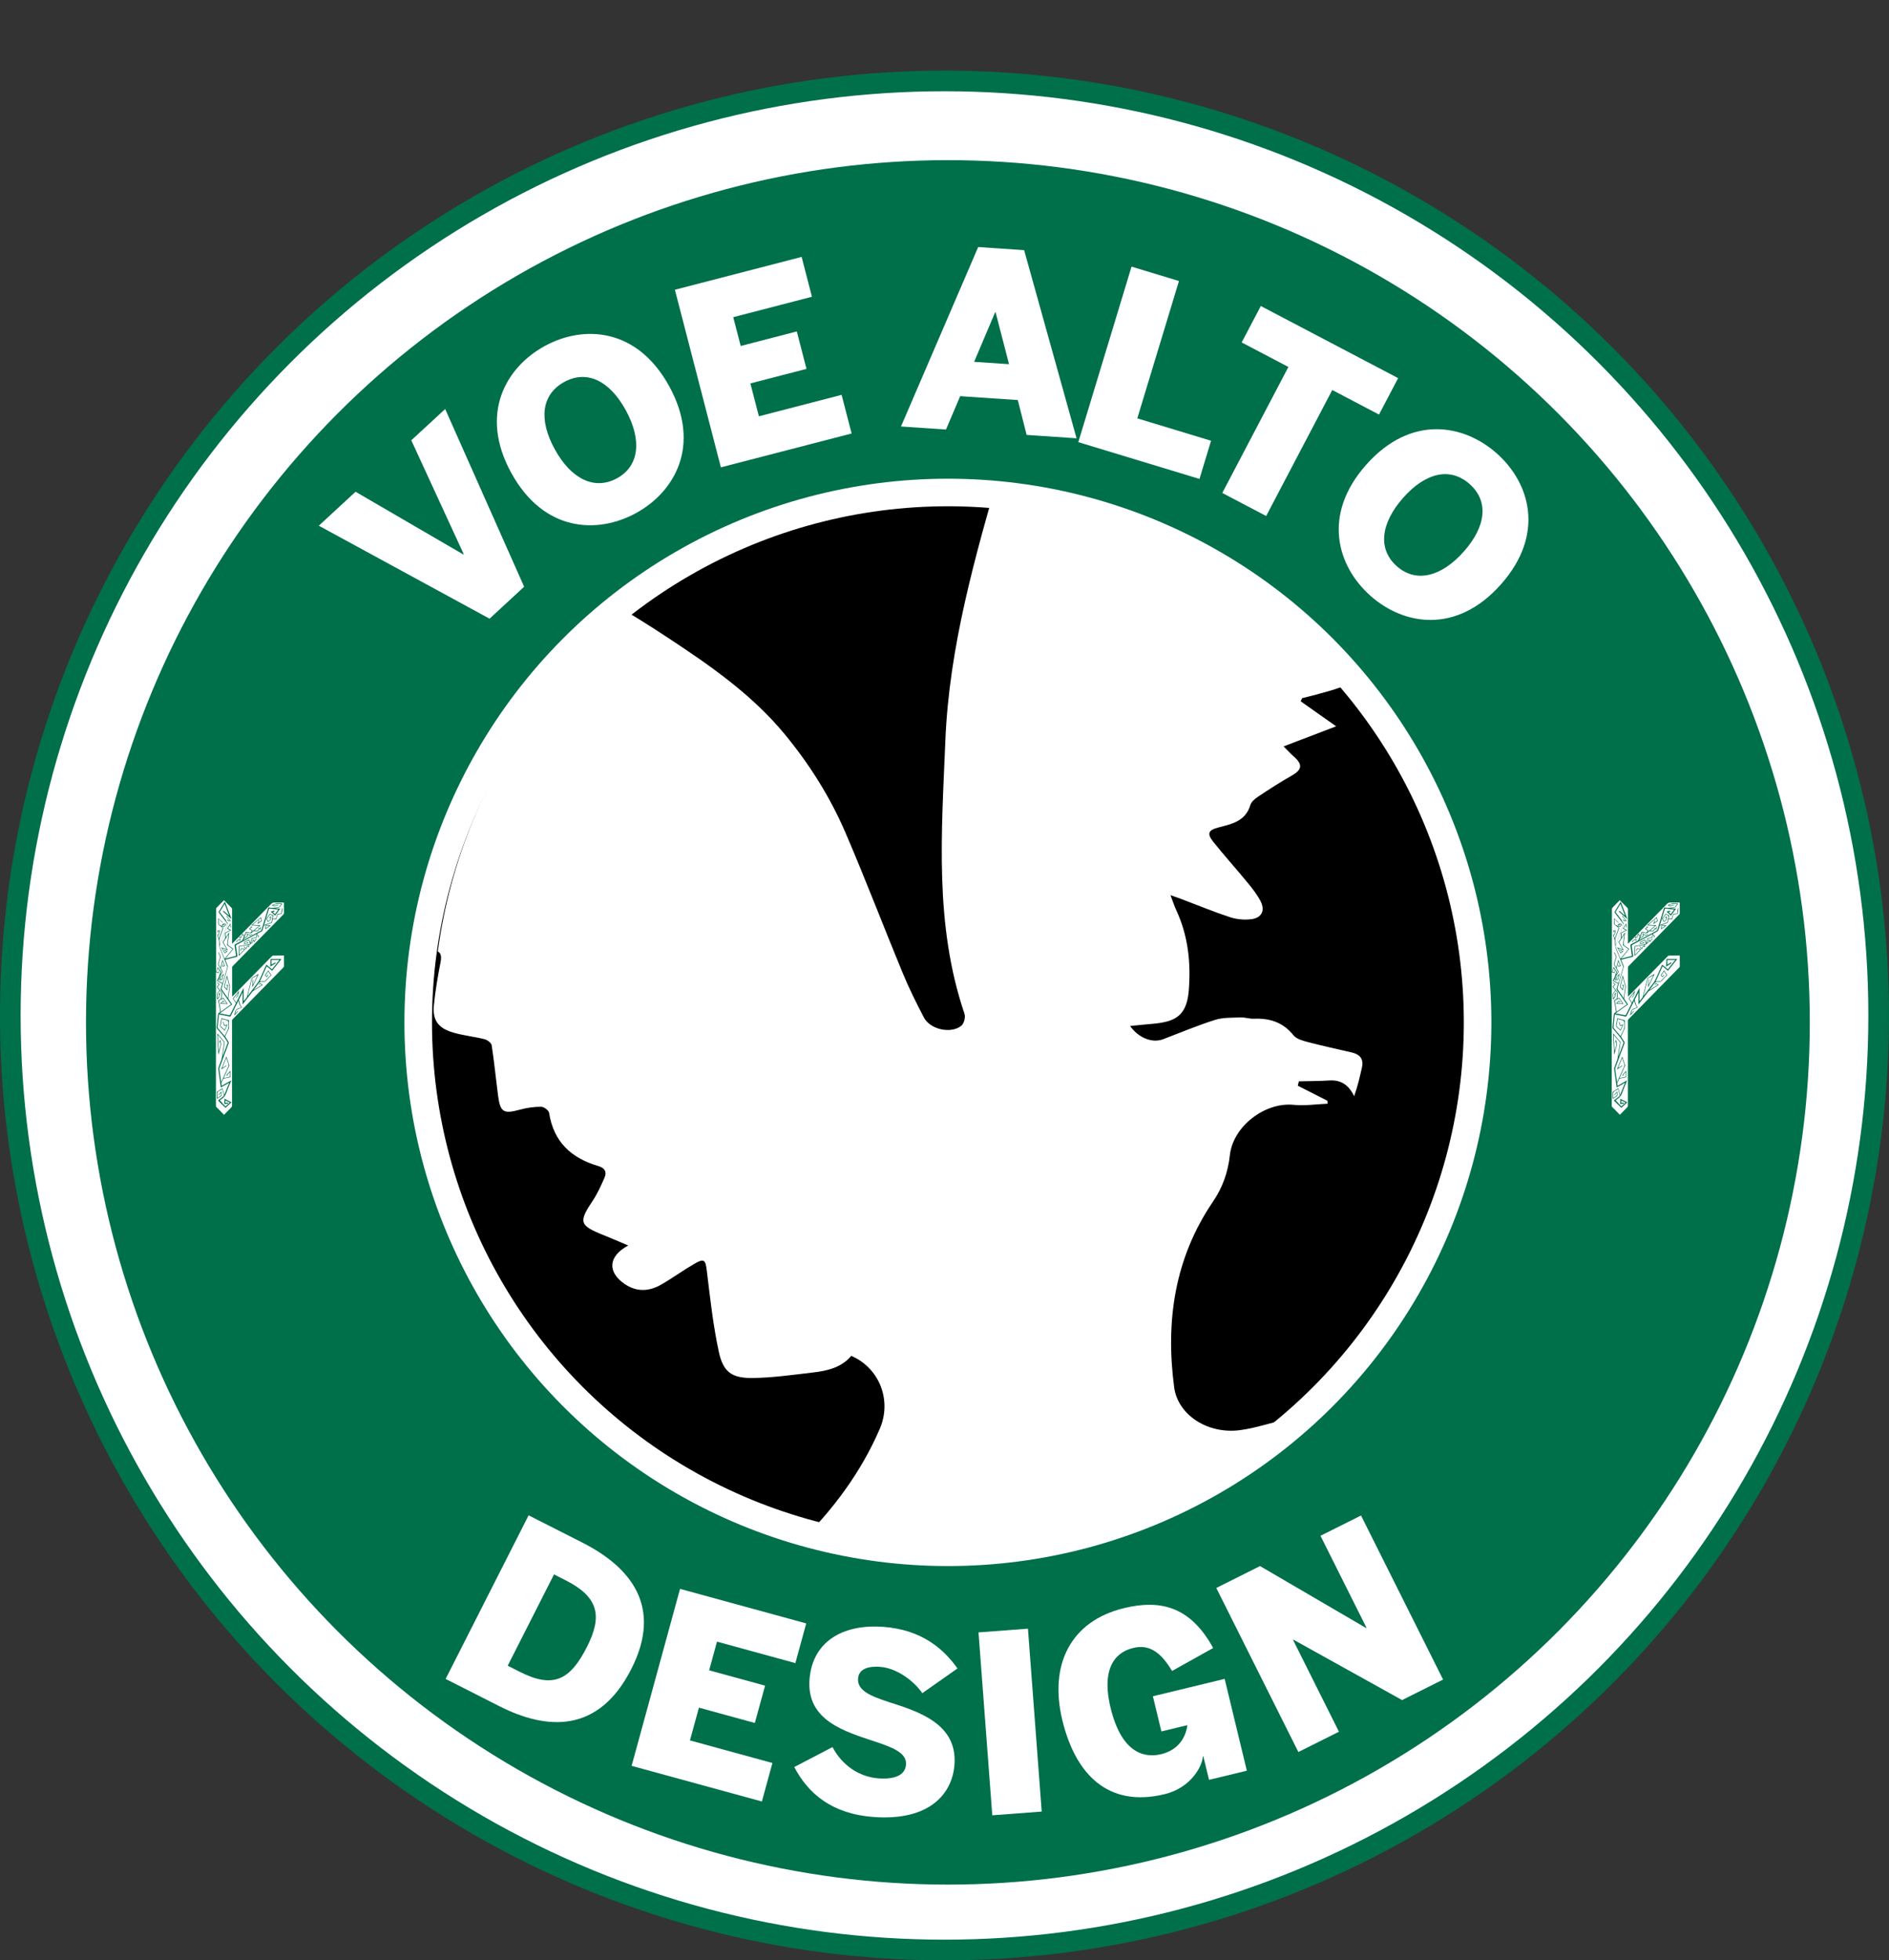 <?xml version="1.0" encoding="UTF-8"?><svg id="Camada_2" xmlns="http://www.w3.org/2000/svg" xmlns:xlink="http://www.w3.org/1999/xlink" viewBox="0 0 486.11 504.28"><rect x="0" y="0" width="486.11" height="504.28" fill="#333333" stroke="none"/><defs><style>.cls-1{fill:#00704a;}.cls-1,.cls-2,.cls-3{stroke-width:0px;}.cls-2{fill:none;}.cls-4{fill:#000;stroke:#fff;stroke-width:7.09px;}.cls-4,.cls-5{stroke-miterlimit:10;}.cls-6{clip-path:url(#clippath);}.cls-3,.cls-5{fill:#fff;}.cls-5{stroke:#00704a;stroke-width:5.31px;}</style><clipPath id="clippath"><circle class="cls-2" cx="247.75" cy="263" r="136.31"/></clipPath></defs><g id="Logo_1"><circle class="cls-5" cx="243.05" cy="261.22" r="240.4"/><circle class="cls-1" cx="243.93" cy="263" r="221.8"/><path class="cls-3" d="M82.03,135.24l9.47-8.74,27.74,16.14.09-.09-13.49-29.29,8.72-8.04,20.32,45.71-8.9,8.22-43.94-23.92Z"/><path class="cls-3" d="M131.57,121.66c-8.31-15.15-1.43-27.14,8.58-32.63,9.95-5.46,23.76-4.81,32.07,10.34s1.43,27.14-8.52,32.6c-10.01,5.49-23.81,4.84-32.12-10.31ZM161.03,105.51c-4.17-7.6-10.01-10.43-15.83-7.25-5.87,3.22-6.62,9.67-2.46,17.27s10.17,10.71,16.04,7.5c5.81-3.19,6.42-9.92,2.25-17.52Z"/><path class="cls-3" d="M173.7,74.53l32.59-8.44,2.65,10.25-20.25,5.25,1.92,7.41,14.44-3.74,2.49,9.63-14.44,3.74,2.19,8.46,21.29-5.52,2.57,9.94-33.64,8.71-11.83-45.67Z"/><path class="cls-3" d="M251.72,63.55l11.83.8,13.49,48.4-12.85-.87-2.27-8.97-14.83-1-3.65,8.58-11.58-.78,19.86-46.15ZM259.66,93.68l-3.45-13.33h-.13s-5.4,12.73-5.4,12.73l8.97.6Z"/><path class="cls-3" d="M291.19,68.59l12.2,3.7-10.72,35.33,18.98,5.76-2.98,9.82-31.18-9.46,13.7-45.16Z"/><path class="cls-3" d="M331.56,94.4l-12.03-6.31,4.92-9.37,35.34,18.55-4.92,9.37-12.03-6.31-17.01,32.41-11.29-5.93,17.01-32.41Z"/><path class="cls-3" d="M351.56,119.57c11.46-12.93,25.07-10.51,33.61-2.94,8.5,7.53,12.55,20.74,1.09,33.68-11.46,12.93-25.07,10.51-33.56,2.98-8.54-7.57-12.6-20.78-1.14-33.72ZM376.71,141.86c5.75-6.49,6.44-12.95,1.48-17.34-5.01-4.44-11.34-2.97-17.09,3.52-5.75,6.49-6.66,13.19-1.64,17.62,4.96,4.4,11.5,2.69,17.25-3.8Z"/><path class="cls-3" d="M136.04,389.81l13.82,7.01c12.51,6.35,20.72,16.52,12.61,32.5-8.4,16.55-21.62,15.84-33.97,9.58l-13.82-7.01,21.35-42.08ZM133.78,430.07c8.59,4.36,12.93,2.13,17.26-6.4,3.95-7.79,3.18-12.76-5.46-17.14l-3.01-1.53-11.92,23.49,3.13,1.59Z"/><path class="cls-3" d="M174.99,408.72l32.48,8.89-2.79,10.21-20.17-5.52-2.02,7.38,14.39,3.94-2.63,9.6-14.39-3.94-2.31,8.43,21.22,5.81-2.71,9.9-33.52-9.17,12.46-45.52Z"/><path class="cls-3" d="M204.39,454.56l9.85-5.14c2.46,4.72,6.9,7.68,11.8,8.05,3.88.29,6.89-.63,7.11-3.56.22-2.99-3.44-4.41-8-5.91-7.54-2.55-17.63-5.29-16.83-15.97.72-9.6,8.37-14.33,19.05-13.53,9.98.75,15.61,5.84,19.02,10.7l-9.04,6.35c-2.37-3.38-6.74-6.45-10.81-6.76-3.62-.27-5.56.8-5.73,3.02-.23,3.12,3.37,4.54,7.92,6.03,7.56,2.42,17.68,5.55,16.89,16.1-.56,7.5-6.4,14.55-20.9,13.46-10.75-.81-16.8-6.12-20.33-12.84Z"/><path class="cls-3" d="M251.81,419.92l12.72-.96,3.54,47.05-12.72.96-3.54-47.05Z"/><path class="cls-3" d="M273.38,442.51c-3.48-14.38,2.22-25.53,15.86-28.83,8.68-2.1,16.82-.98,22.95,10.26l-10.58,5.9c-3.22-5.45-6.37-6.79-9.96-5.92-1.98.48-8.97,2.5-5.86,15.39,3.1,12.83,9.77,12.73,13.05,11.93,3.97-.96,6.23-3.8,6.72-7.46l-6.69,1.62-2.19-9.05,18.47-4.47,5.71,23.62-9.73,2.35-1.47-6.07-.12.03c-.08,2.38-2.97,8.07-9.85,9.73-14.63,3.54-22.97-5.21-26.31-19.03Z"/><path class="cls-3" d="M313.02,408.48l11.23-5.62,27.29,15.93.11-.06-11.84-23.66,10.43-5.22,21.12,42.2-10.55,5.28-27.95-15.53-.11.06,11.81,23.61-10.44,5.22-21.12-42.2Z"/><circle class="cls-4" cx="243.93" cy="263" r="136.31"/><g id="Thor"><g class="cls-6"><path class="cls-3" d="M219.06,348.79c-2.59,3.07-6.26,3.86-10.01,4.29-5.13.6-10.27,1.34-15.41,1.4-5.29.06-7.53-1.52-8.65-6.69-1.49-6.87-2.25-13.9-3.1-20.89-.34-2.79-.66-3.26-3.12-1.85-2.93,1.69-5.68,3.71-8.62,5.4-3.08,1.78-6.29,1.95-9.36-.13-4.48-3.04-4.38-7.1.88-9.93-2.41-1.01-4.39-1.88-6.39-2.68-6.19-2.48-6.42-3.35-2.77-8.81,1.23-1.84,2.16-3.91,3.05-5.95.66-1.5.07-2.51-1.61-3-6.95-2.03-11.52-6.24-12.65-13.71-.1-.63-1.35-1.54-2.06-1.54-1.83,0-3.72.28-5.49.76-4.14,1.13-5.01.67-5.57-3.56-.57-4.33-.99-8.68-1.65-13-.1-.62-1.11-1.39-1.82-1.57-2.77-.7-5.65-.95-8.36-1.8-3.7-1.16-5.06-3.18-4.69-7,.36-3.73,1.02-7.45,1.73-11.13.39-2.02-.23-2.91-2.23-2.91-2.5.01-4.99.06-7.49.07-2.41.01-3.77-1.16-4.31-3.55-.92-4.03.08-7.4,3.05-10.26,2.25-2.17,4.49-4.35,6.59-6.65.59-.64.68-1.74.99-2.63-.89-.23-1.83-.77-2.65-.63-4.83.83-9.65,1.79-14.45,2.77-4.26.87-8.5,2.45-12.87.84-1.89-.7-3.75-1.71-5.34-2.94-2.48-1.93-2.31-3.87.23-5.92.8-.65,1.68-1.19,2.52-1.79,0-.28-.01-.57-.02-.85-2.97-.71-5.92-1.8-8.93-2.03-5.05-.39-8.9-3.08-12.74-5.83-1.78-1.28-1.51-2.25.49-3.32,2.37-1.26,4.69-2.61,7.03-3.92-.05-.4-.1-.81-.15-1.21-7.26-2.83-14.52-5.65-22.26-8.67,5.03-2.84,10.6-2.34,15.56-4.66-1.59-.34-3.17-.73-4.78-1-5.53-.95-10.83-2.44-15.26-6.15-2.95-2.47-3.34-4.9-.75-7.76,1.77-1.95,3.89-3.58,6.46-5.89-3.24-.9-5.91-1.76-8.64-2.36-5.15-1.14-10.42-1.81-15.47-3.27-8.11-2.34-14.75-7.23-20.2-13.58-1.2-1.4-1.44-3.61-2.12-5.45,1.87-.31,3.83-1.15,5.58-.83,4.8.87,9.52,2.22,14.63,2.98-1.69-1.34-3.24-2.92-5.08-3.99-5.5-3.19-11.09-6.23-16.68-9.26-6.16-3.34-11.47-7.57-15.07-13.72-.49-.84-1.39-1.45-1.82-2.31-.4-.79-.42-1.76-.61-2.66.91-.09,2.03-.57,2.68-.21,3.25,1.83,6.4,3.84,9.53,5.88,2.46,1.61,4.65,3.76,7.3,4.92,2.28,1,5.01,1.21,7.56,1.24,2.59.04,3.39-1.53,2-3.75-1.22-1.95-2.69-3.82-4.34-5.43-4.16-4.05-8.46-7.96-12.76-11.87-.91-.83-1.98-1.51-3.03-2.17-2.01-1.27-2.71-3.39-1.64-5.27,1.2-2.12,3-1.45,4.43-.58,4.19,2.57,8.19,5.45,12.38,8.03,7.32,4.5,14.68,8.93,22.1,13.26,1.75,1.02,3.77,1.71,5.74,2.2.91.23,2.02-.39,3.04-.62-.63-.85-1.1-1.92-1.92-2.51-4.99-3.59-10.54-6.56-14.99-10.71-6.92-6.44-13.16-13.62-19.59-20.57-1.12-1.21-2.04-2.78-2.54-4.35-.32-1-.09-2.84.6-3.32.85-.6,2.51-.49,3.63-.11,1,.34,1.81,1.39,2.59,2.23,7.68,8.37,15.28,16.83,24.68,23.37,2.2,1.53,4.56,2.86,6.95,4.06.81.41,1.96.14,2.95.17-.12-1.18.16-2.67-.45-3.49-1.25-1.71-3.02-3.02-4.51-4.57-3.91-4.06-7.81-8.11-11.63-12.25-.87-.94-1.39-2.18-2.08-3.29.15-.27.31-.53.46-.8,1.35.4,2.82.56,4.02,1.23,8.67,4.82,17.4,9.55,25.9,14.65,22.27,13.38,44.64,26.55,67.88,38.19,19.86,9.96,39.62,20.11,58.21,32.35,10.93,7.19,21.69,14.64,30.13,24.84,6.36,7.69,11.68,16.11,15.63,25.26,5.17,12,9.82,24.22,14.81,36.29,1.6,3.88,3.49,7.66,5.43,11.39,1.6,3.08,7,4.28,9.65,2.1.68-.56,1.09-2.19.8-3.05-7.8-22.98-5.88-46.59-4.93-70.2.99-24.43,7.72-47.6,14.38-70.85,3.94-13.77,7.38-27.69,11.13-41.51,2.06-7.61,4.02-15.26,6.54-22.72,2.4-7.11,2.02-14.28,1.63-21.5-.3-5.35-.88-10.68-1.34-16.2,2.49-.28,4.33,1.12,5.8,2.65,3.21,3.34,6.27,6.85,9.2,10.45,5.15,6.34,6.67,13.99,7.08,21.85.44,8.39.48,16.79.71,25.19.01.5.21,1,.87,1.67.41-.87.87-1.72,1.21-2.61,2.8-7.26,5.5-14.57,8.43-21.77.55-1.34,2.02-2.31,3.06-3.44.61,1.39,1.69,2.75,1.75,4.16.48,11.59,1.72,23.3-4.15,34.12-.94,1.73-2,3.39-2.96,5.1-.45.81-.81,1.66-1.22,2.5.23.23.46.46.69.69,1.32-.99,2.87-1.78,3.91-3.01,4.27-5.03,8.43-10.15,12.54-15.31,2.5-3.13,4.93-6.29,9.26-8.11.1,1.1.41,1.96.2,2.68-1.77,6.1-2.43,12.47-3.95,18.53-1.43,5.68-5.24,10.88-8.54,15.94-2.92,4.48-6.6,8.45-9.91,12.68-.68.86-1.19,1.85-2.06,3.22,4.2-.2,6.86-2.4,9.56-4.27,6.67-4.62,13.04-9.69,19.83-14.1,3.6-2.34,7.8-3.82,12.18-4.21.2.3.4.59.6.89-2.21,1.93-4.33,3.97-6.64,5.77-5.48,4.29-11.09,8.41-16.55,12.72-1.23.97-2.24,2.33-3.05,3.7-1.77,3.01-.61,5.31,2.92,5.59,1.91.15,3.94-.02,5.79-.52,5.3-1.43,10.58-2.8,16.1-1.62,1.05.22,1.99.95,2.98,1.44-.64.89-1.1,2.09-1.96,2.62-5.31,3.28-10.72,6.4-16.07,9.61-1.11.67-2.13,1.49-3.61,2.55,1.32.83,2.12,1.59,3.06,1.88,5.86,1.83,9.47,6.49,13.42,10.66,1.82,1.92,1.19,4.22-1.12,5.64-1.29.79-2.69,1.44-3.91,2.33-2.19,1.6-2.13,3.33.16,4.89,1.33.9,2.85,1.52,4.15,2.45.65.47,1.41,1.39,1.36,2.05-.05.63-.98,1.46-1.7,1.72-2.09.77-4.25,1.31-6.4,1.91-1.18.33-2.37.6-3.56.9-.12.27-.23.54-.35.81,2.82,1.99,5.64,3.97,9.12,6.43-4.59,1.75-8.74,3.34-13.53,5.17,1.27,1.26,1.88,1.94,2.56,2.54,2.45,2.13,2.24,3.46-.54,5.02-2.95,1.66-5.79,3.52-8.61,5.39-.79.53-1.71,1.3-1.96,2.13-1.24,4.22-4.87,4.9-8.31,5.8-2.43.63-2.93,1.53-1.29,3.59,2.88,3.61,5.99,7.05,8.92,10.62,1.24,1.51,2.48,3.08,3.35,4.81,1.16,2.33.24,4.18-2.35,4.54-1.79.24-3.79.07-5.5-.49-4.17-1.36-8.23-3.05-12.33-4.6-.73-.28-1.48-.53-3.04-1.08.66,1.73,1.01,2.84,1.5,3.89,3.05,6.6,3.78,13.48,3.2,20.69-.56,6.95-4.02,8.06-9.73,8.55-1.67.14-3.34.32-5.37.52,2.31,3.23,5.82,4.43,8.52,3.4,4.44-1.69,8.82-3.54,13.34-4.97,2.05-.65,4.37-.54,6.57-.63,1.15-.05,2.31.38,3.46.33,4.08-.17,7.49.93,10.17,4.27.78.97,2.43,1.4,3.76,1.75,3.72.98,7.48,1.79,11.23,2.66,2.05.48,3.11,1.62,2.62,3.84-.54,2.4-1.08,4.81-2.01,7.41-1.38-2.89-3.39-4.25-6.41-4.05-2.6.17-5.21.16-7.81.22-.09.38-.19.75-.28,1.13,2.54,1.29,5.08,2.58,7.62,3.87.02.25.03.51.05.76-2.91.12-5.86.58-8.73.29-7.43-.74-15.6,5.53-16.42,12.94-.48,4.35-1.83,8.26-4.34,11.95-9.87,14.5-12.25,30.7-10,47.74.94,7.13,8.59,12.13,16.9,11.06,4.13-.53,8.14-1.98,12.24-2.83,4.51-.93,9.07-2.35,13.6-2.3,6.07.07,9.51,7.4,6.34,12.62-.62,1.01-1.97,1.78-3.15,2.21-2.9,1.07-3.64,2.68-1.84,5.28,1.73,2.49,3.79,4.76,5.53,7.24,2.5,3.57,1.72,5.64-2.35,7.12-2.1.76-4.19,1.59-6.17,2.61-2.64,1.36-3.24,3.55-1.49,5.96,1.39,1.91,1.42,3.3-.84,4.19-2.35.93-4.79,1.66-7.22,2.37-1.44.42-3.01.47-4.38,1.02-.64.25-1.45,1.38-1.35,1.97.85,4.94-2.72,6.94-6.02,8.77-3.51,1.94-7.33,3.34-11.07,4.83-4.38,1.74-5.37,3.2-4.94,7.86.39,4.19-1.27,6.29-5.53,5.8-3.1-.35-6.07-1.85-9.1-2.84-.41-.14-.82-.3-2.04-.74-.09.75-.08,1.49-.28,2.15-1.77,5.81-4.14,11.28-9.12,15.13-.75.58-1.85.94-2.8.98-6.05.26-9.74-3.35-12.64-8.06-1.39-2.25-2.58-4.62-4.32-7.77-.73,2.46-1.37,4.14-1.7,5.88-.57,2.98-.87,6.01-1.4,9.01-.44,2.51-1.91,3.58-4.57,3.3-3.79-.4-7.15-1.5-9.81-4.37-1.82-1.96-3.07-2-4.45.25-1.76,2.89-3.16,6.01-4.61,9.08-1.24,2.63-2.3,2.83-4.2.57-.46-.54-.8-1.18-1.18-1.79-1.58-2.59-3.69-3.77-6.89-3.46-4.25.41-8.07-.97-11.51-3.6-.78-.6-2.26-.74-3.27-.49-1.98.49-3.83,1.51-5.79,2.13-3.58,1.14-5.75.08-7.4-3.29-.74-1.52-1.55-3.04-2.57-4.38-2.07-2.72-5.39-3.54-8.68-2.36-4.87,1.75-6.84.32-6.31-4.85,1.08-10.49,5.38-19.74,12.12-27.65,5.54-6.5,11.74-12.46,17.81-18.49,8.66-8.6,15.87-18.18,20.72-29.45,3.11-7.24-.05-15.53-7.3-18.7Z"/></g></g><path class="cls-3" d="M58.42,235.87c.25.32.48.6.71.89-.28.08-.33.06-.48-.18-.03-.04-.08-.07-.13-.1,0,.05,0,.11,0,.16.07.23.22.33.46.3.13-.02.27,0,.44,0-.37-.46-.72-.91-1.1-1.4-.06.41-.12.77-.18,1.18-.55-.72-1.08-1.41-1.61-2.1.42-.69.84-1.37,1.28-2.09.38,1,.75,1.96,1.12,2.92-.01,0-.03.02-.04.03-.45-.39-.9-.78-1.35-1.18-.06.07-.11.12-.17.19.72.63,1.43,1.26,2.15,1.88.01,0,.02-.02.04-.03-.56-1.45-1.11-2.9-1.68-4.39-.13.21-.24.39-.35.57-.4.66-.8,1.32-1.21,1.98-.07.11-.06.18.02.29.7.91,1.39,1.82,2.09,2.73.07.09.11.17.06.3-.62,1.71-1.23,3.41-1.84,5.12,0,.02-.02.03-.06.09-.04-.31-.05-.59-.1-.86-.08-.4,0-.76.14-1.13.28-.73.54-1.46.81-2.19.05-.13.04-.21-.09-.29-.12-.07-.23-.17-.32-.29.17.04.35.08.51.14.11.03.18.02.25-.07.13-.18.28-.36.44-.57-.26-.07-.48-.14-.71-.19-.04,0-.1.04-.13.08-.12.12-.23.24-.34.36.23.1.54.07.69-.12-.15.02-.26.03-.39.04q.15-.25.64-.08c-.11.14-.21.27-.32.4-.02.03-.1.02-.15,0-.25-.06-.51-.13-.76-.2-.31-.09-.48-.32-.48-.64,0-.32,0-.63,0-.99.18.18.34.33.5.49.16.15.32.3.51.48,0-.07,0-.14-.02-.16-.38-.35-.77-.7-1.13-1.03,0,.27.03.62,0,.96-.05.45.07.77.49,1,.22.12.41.3.6.47.04.04.08.14.06.18-.3.83-.6,1.66-.91,2.49,0,0-.02.01-.05.03-.08-.21-.18-.4-.24-.61-.02-.06.03-.18.09-.23.37-.33.31-.78.37-1.23-.23.06-.43.12-.67.18.1.16.18.3.27.45.03,0,.05-.02.08-.03-.04-.1-.07-.21-.12-.34.08-.02.16-.05.27-.08.02.39-.04.74-.34,1-.13.12-.14.24-.06.38.41.77.4,1.63.47,2.46.02.28.09.52.19.76.61,1.52,1.22,3.03,1.83,4.55.03.08.04.18.02.25-.38,1.31-.77,2.62-1.16,3.93,0,.03-.02.06-.05.12-.42-.21-.82-.42-1.25-.64.38-.56.9-.93,1.34-1.39-.08.32-.16.65-.26.97-.01.05-.1.09-.16.11-.08.02-.17.02-.3.04.12-.14.21-.24.29-.35.02-.03,0-.08,0-.12-.03.01-.08.01-.1.04-.17.19-.33.38-.53.61.3-.04.56-.06.81-.1.04,0,.09-.06.1-.11.14-.5.27-1.01.41-1.54-.37.39-.73.75-1.09,1.12-.02-.02-.04-.04-.07-.05.06-.11.13-.23.19-.34.2-.35.41-.7.61-1.06.03-.06.03-.17,0-.24-.11-.22-.25-.43-.37-.65-.03-.06-.06-.15-.05-.21.13-.53.27-1.07.43-1.67.16.4.3.73.45,1.1-.13.02-.24.04-.37.07.02-.1.03-.17.03-.24,0-.03-.03-.07-.04-.1-.03.02-.08.04-.08.06-.03.14-.06.28-.09.45.26-.05.49-.09.73-.13-.22-.54-.43-1.05-.64-1.57h-.04c-.16.63-.33,1.27-.5,1.95-.18-.3-.34-.57-.48-.84-.03-.05,0-.13.02-.19.17-.54.35-1.08.51-1.62.03-.09.01-.2-.02-.29-.15-.34-.33-.66-.49-1-.03,0-.05,0-.08.01,0,.05,0,.12.01.16.13.28.28.55.41.84.04.08.05.2.02.29-.16.54-.35,1.08-.51,1.62-.03.09-.01.22.03.3.31.55.62,1.09.94,1.63.07.11.06.19,0,.3-.13.2-.24.4-.39.59.06-.2.12-.39.17-.59.02-.06.01-.15-.02-.21-.26-.38-.52-.74-.82-1.15-.14.44-.26.85-.38,1.26h-.04c0-.26,0-.52,0-.78,0-3.31,0-6.63,0-9.94,0-1.82,0-3.64,0-5.46,0-.14.04-.24.14-.34.63-.63,1.25-1.27,1.88-1.93.28.28.55.55.82.82.39.38.78.77,1.15,1.16.08.08.13.21.13.32,0,2.86,0,5.72,0,8.57,0,.09,0,.19,0,.28.02.01.03.02.05.03.18-.19.36-.39.55-.58,3.13-3.19,6.26-6.37,9.38-9.57.3-.31.59-.45,1.01-.43.76.03,1.53,0,2.32,0,0,.04.02.1.02.16,0,.86.02,1.71.02,2.57,0,.1-.05.23-.12.3-1.6,1.64-3.2,3.28-4.81,4.91-2.47,2.52-4.94,5.03-7.41,7.55-.3.31-.6.61-.9.92-.06.06-.1.17-.1.25,0,2.44,0,4.87,0,7.31,0,.07,0,.15,0,.23.37-.36.74-.71,1.09-1.06,3.05-3.1,6.09-6.21,9.13-9.31.12-.13.25-.18.43-.18.81,0,1.63,0,2.44-.02.07,0,.13,0,.24.01,0,.28,0,.56,0,.83,0,.64.02,1.27.01,1.91,0,.1-.05.23-.13.3-2.45,2.5-4.9,5-7.35,7.5-1.87,1.91-3.74,3.81-5.61,5.72-.13.14-.27.24-.27.48.01,3.01,0,6.02,0,9.03,0,4.29,0,8.57,0,12.86,0,.16-.05.28-.16.4-.58.58-1.15,1.17-1.73,1.76-.04.04-.09.08-.18.17-.38-.39-.74-.78-1.12-1.16-.26-.27-.53-.55-.81-.8-.13-.12-.15-.24-.15-.4,0-1.59,0-3.19,0-4.78,0-4.17,0-8.34,0-12.51,0-5.62,0-11.24,0-16.85,0-.05,0-.1,0-.17.25.08.47.16.74.25-.02-.23-.04-.42-.06-.62-.03,0-.05,0-.08,0v.43c-.16-.06-.28-.1-.41-.15.09-.31.18-.6.28-.94.23.33.45.62.65.92.03.04.01.12,0,.17-.2.66-.36,1.33-.76,1.91-.12.17-.08.29.11.38.38.19.76.39,1.15.59-.13.44-.25.87-.38,1.29-.04.13-.02.22.06.32.82,1.18,1.64,2.36,2.46,3.54.04.06.08.11.13.19-.87.62-1.73,1.24-2.62,1.87-.08-.45-.15-.86-.22-1.28-.08-.46-.15-.93-.24-1.39-.02-.13,0-.2.12-.26.27-.13.54-.28.81-.41.05-.02.15-.02.17.01.29.39.57.78.85,1.17,0,0,0,.03,0,.05-.44-.03-.88-.06-1.37-.09.17-.16.31-.28.46-.42.11.09.21.17.31.24,0,0,.04-.03.08-.06-.12-.13-.24-.25-.37-.38-.26.23-.52.46-.82.73.66.04,1.27.08,1.92.13-.03-.1-.04-.17-.07-.22-.33-.47-.66-.93-1-1.4-.16.07-.29.14-.45.22.05-.46.1-.89.13-1.32,0-.1-.02-.23-.08-.32-.35-.47-.72-.92-1.09-1.39.18-.22.36-.42.55-.65-.18-.15-.35-.3-.53-.45-.03-.02-.08-.01-.12-.02.01.04,0,.09.03.12.13.12.27.23.42.36-.18.21-.35.41-.54.63.23.3.47.6.7.9-.2.28-.4.54-.59.81-.04.06-.09.15-.09.22.02.42.05.84.08,1.26,0,.03.01.06.02.09.55-.46.64-1.1.76-1.74-.02-.02-.04-.03-.06-.05-.11.13-.23.25-.34.38-.03.04-.04.09-.06.13.05-.01.1-.02.15-.04.02,0,.04-.03.09-.06-.09.37-.1.75-.44,1.01-.02-.34-.04-.66-.06-.99,0-.04,0-.09.03-.12.19-.27.39-.53.6-.81.15.18.28.35.4.52.02.03.02.09.02.14-.04.45-.09.89-.14,1.34,0,.06-.07.14-.13.18-.18.12-.44.17-.52.33-.08.15.04.4.07.6.12.72.24,1.44.37,2.16.03.15.01.25-.13.32-.33.15-.42.42-.45.78-.08,1.02-.2,2.03-.31,3.05-.02.15.01.26.12.37.59.68,1.2,1.36,1.75,2.07.36.45.64.96.95,1.45.03.04.03.12,0,.17-.41,1.12-.83,2.24-1.25,3.35,0,.01-.02.02-.05.05.12-.78.23-1.53.35-2.28.06-.42.13-.83.18-1.25,0-.07-.02-.17-.06-.22-.57-.68-1.15-1.35-1.73-2.03-.02-.02-.05-.04-.11-.09.09,1.83.18,3.62.27,5.41.01,0,.03,0,.04,0,.1-.36.2-.72.3-1.08.12-.45.25-.9.37-1.36.03-.12.03-.25.01-.36-.06-.34-.13-.68-.24-1.02-.08.25-.17.49-.24.74,0,.03.02.07.03.1.03-.02.08-.04.1-.07.04-.08.06-.16.11-.3.09.42.18.75.05,1.12-.16.46-.27.94-.43,1.41-.07-1.38-.14-2.77-.21-4.2.07.07.12.1.15.15.45.53.91,1.05,1.36,1.59.06.08.1.21.09.31-.2,1.34-.4,2.68-.61,4.01-.05.28-.17.55-.27.82-.19.52-.39,1.03-.57,1.55-.04.13-.05.28-.03.42.21,1.51.42,3.02.63,4.53,0,.03.01.05.03.12.71-.4,1.4-.8,2.15-1.22-.43,1.07-.84,2.08-1.28,3.15-.16-.61-.3-1.15-.45-1.73-.2.12-.38.23-.55.34-.26.16-.53.32-.79.5-.06.04-.13.12-.13.18-.01.56,0,1.12,0,1.7.05-.02.09-.02.12-.04.33-.22.67-.44,1-.66.05-.03.11-.1.11-.15,0-.33-.03-.66-.04-1.04-.28.3-.53.56-.78.82-.02.02,0,.07,0,.1.03,0,.08,0,.1-.03.13-.13.26-.27.39-.4.04-.05.07-.11.11-.17.02.01.04.03.06.04.01.2.03.39.03.59,0,.05-.03.11-.07.13-.28.19-.56.37-.88.59,0-.33.03-.62,0-.9-.07-.47.09-.76.53-.95.25-.11.47-.28.73-.45.12.45.23.87.33,1.3.12.46.11.46-.27.75-.38.29-.76.59-1.17.9.65.63,1.28,1.25,1.93,1.89.51-.47,1.02-.93,1.55-1.41-.6-.31-1.18-.61-1.79-.92-.02.46-.04.88-.06,1.34.33-.03.64-.06.97-.09,0-.09,0-.16-.01-.25-.23.02-.45.03-.69.05.01-.21.02-.4.03-.63.37.19.72.37,1.1.56-.37.34-.72.65-1.11,1-.48-.53-.96-1.05-1.43-1.57-.03.02-.06.04-.09.05.15-.12.29-.25.45-.35.67-.4,1.07-.97,1.33-1.71.34-.98.77-1.93,1.16-2.9.02-.06.04-.11.08-.23-.84.48-1.64.94-2.46,1.4-.05-.36-.16-.69.06-1.02.13-.19.21-.42.29-.64.06-.14.14-.21.3-.24.53-.1,1.07-.23,1.61-.34v-1.65c-.38.4-.73.77-1.1,1.16.12.02.2.04.28.04.05,0,.1-.03.16-.04-.03-.04-.07-.08-.12-.14.2-.21.41-.43.64-.68v1.2c-.52.11-1.05.23-1.61.35.3-.66.58-1.28.86-1.9.18-.41.37-.82.55-1.23.03-.06.05-.14.03-.19-.24-.72-.49-1.44-.75-2.22-.46,1.13-.9,2.21-1.34,3.28.01,0,.02.02.03.03.43-.29.87-.58,1.3-.87.02-.02.02-.07.03-.1-.04,0-.09-.01-.12,0-.22.14-.44.29-.66.43-.09.06-.17.11-.29.15.34-.83.68-1.66,1.03-2.54.17.49.29.93.47,1.35.16.37.14.68-.04,1.05-.57,1.2-1.1,2.41-1.64,3.62-.02.05-.06.11-.1.2-.1-.72-.2-1.4-.3-2.08-.06-.42-.12-.83-.17-1.25-.01-.12,0-.25.04-.36.77-2.1,1.55-4.19,2.34-6.28.06-.17.06-.3-.05-.45-.27-.39-.52-.8-.77-1.2-.04-.07-.05-.2-.01-.28.28-.6.57-1.19.85-1.79.05-.1.07-.22.08-.34,0-.57,0-1.13,0-1.7,0-.1,0-.18-.13-.22-.57-.15-1.13-.31-1.7-.46-.03,0-.07,0-.12-.01-.1.51-.17,1.03-.29,1.53-.09.36-.04.62.26.86.31.24.58.52.87.79.22-.49.47-1.03.73-1.6-.28.07-.52.13-.77.2-.09-.3-.18-.6-.28-.94-.05.08-.1.12-.09.15.09.32.18.63.28.97.2-.05.39-.1.62-.16-.19.42-.36.81-.52,1.15-.32-.3-.66-.6-.99-.91-.02-.02-.04-.08-.03-.11.1-.58.21-1.15.32-1.75.42.11.82.22,1.21.33q.49.13.49.64c0,.22-.02.44,0,.66.06.52-.08.99-.33,1.44-.23.42-.42.86-.64,1.32-.29-.33-.55-.64-.82-.96-.3-.35-.6-.69-.88-1.04-.06-.08-.11-.21-.1-.31.09-1.02.2-2.03.3-3.05,0-.07.02-.13.03-.22.49.09.96.19,1.43.28.44.09.88.17,1.32.27.15.03.22-.02.28-.15.61-1.23,1.22-2.46,1.84-3.68.04-.08.08-.15.13-.25.08.32.13.63.24.9.11.27.29.51.46.79-.25.11-.47.25-.72.32-.49.15-.78.44-.86.97-.04.29-.17.58-.22.88.33-.36.66-.72.98-1.09.02-.03,0-.09,0-.19-.26.28-.47.51-.68.74-.01,0-.02-.01-.03-.02.08-.28.16-.55.26-.82.02-.05.08-.1.14-.13.43-.2.86-.4,1.32-.61-.17-.28-.36-.54-.47-.83-.14-.37-.2-.77-.29-1.15,0-.02,0-.05.02-.08.3-.6.6-1.2.93-1.8v3.03s.03.01.04.02c.19-.25.39-.5.58-.76.62-.81,1.24-1.63,1.86-2.44.07-.09.16-.17.26-.23.82-.52,1.63-1.03,2.48-1.56-.26-.16-.49-.31-.72-.46-.33.28-.37.34-.28.48.09-.11.18-.21.27-.32.16.1.3.18.48.29-.7.44-1.39.87-2.07,1.29,0,0-.02-.02-.03-.03.37-.49.77-.95,1.1-1.47.28-.44.62-.64,1.13-.55.45.08.78-.08,1.07-.43.38-.46.82-.87,1.25-1.32-.27-.39-.54-.78-.83-1.2-.29.42-.57.83-.86,1.25.15.16.29.31.45.48.15-.16.29-.31.43-.46.02-.02,0-.08,0-.12-.03.01-.08.01-.1.04-.11.11-.21.22-.33.34-.1-.1-.19-.19-.28-.28.23-.33.45-.66.69-1.01.23.32.43.63.66.95-.12.13-.25.26-.37.38-.35.36-.7.72-1.04,1.09-.11.11-.21.17-.38.16-.32-.01-.65,0-1,0,.58-1.31,1.16-2.59,1.74-3.89.48.39.93.77,1.4,1.15.8-1.01,1.6-2.01,2.41-3.03h-2.8c-.03.64-.05,1.28-.08,1.97.49-.31.93-.59,1.39-.88-.05-.08-.09-.14-.14-.22-.32.2-.63.39-.94.59v-1.21h2.03c-.65.82-1.28,1.61-1.91,2.41-.49-.4-.97-.8-1.46-1.2-.3.66-.58,1.3-.87,1.94-.31.69-.6,1.39-.94,2.07-.16.33-.39.63-.61.93-.74.99-1.49,1.97-2.24,2.95-.03.04-.07.08-.13.11.1-.39.2-.79.3-1.18.26-1.04.52-2.07.78-3.11.03-.14.1-.23.22-.3.4-.22.78-.45,1.22-.64-.38.78-.75,1.56-1.13,2.35-.02,0-.03-.01-.05-.02.03-.41.06-.81.09-1.27-.07.04-.13.06-.13.08-.05.61-.1,1.23-.14,1.84.02,0,.04.01.06.02.53-1.11,1.07-2.22,1.6-3.32l-.03-.03s-.09.04-.13.06c-.49.28-.98.57-1.47.85-.13.07-.19.16-.22.29-.38,1.53-.76,3.05-1.15,4.58-.03.1-.07.21-.14.3-.22.3-.45.6-.73.89v-3.33s-.03,0-.05-.01c-.61,1.22-1.22,2.45-1.85,3.69-.24-.34-.47-.66-.72-1,.39-.49.79-.98,1.22-1.51-.1.48-.19.89-.55,1.17-.05.04-.06.12-.06.19.26-.24.54-.45.62-.83.07-.36.2-.71.26-1.09-.55.68-1.11,1.37-1.66,2.05.24.34.46.67.7.99.09.13.09.24.02.38-.47.93-.93,1.86-1.4,2.79-.03.06-.13.15-.18.14-.82-.15-1.64-.31-2.5-.48,1.09-.78,2.15-1.54,3.21-2.3-.31-.45-.62-.87-.9-1.31-.06-.1-.1-.24-.09-.36.12-.92.26-1.84.39-2.77.01-.11.02-.22,0-.33-.23-.86-.47-1.72-.7-2.58,0-.03-.02-.06-.05-.14-.05.2-.1.36-.14.52-.19.75-.37,1.5-.57,2.25-.04.15-.03.25.08.37.23.23.44.47.69.75.08-.52.15-.99.22-1.49-.19.08-.35.14-.51.2,0,.03,0,.06.01.08.1-.01.2-.02.32-.04-.04.3-.09.6-.13.94-.2-.21-.37-.39-.53-.59-.03-.04-.03-.12-.02-.17.19-.75.38-1.5.57-2.27.03.05.05.08.06.12.19.69.4,1.38.56,2.08.05.23-.02.49-.05.73-.1.72-.2,1.45-.3,2.17,0,.05-.02.09-.04.18-.1-.13-.18-.24-.25-.35-.43-.61-.85-1.23-1.28-1.84-.08-.12-.09-.22-.05-.35.53-1.79,1.06-3.58,1.58-5.38.03-.11.02-.25-.02-.35-.2-.52-.41-1.03-.63-1.57.47-.12.91-.23,1.36-.35.52-.13,1.04-.27,1.57-.39.16-.04.2-.1.18-.25-.12-.82-.23-1.64-.36-2.46-.03-.2,0-.3.19-.4,1.67-.89,3.34-1.8,5.01-2.7.03-.02.06-.03.12-.05-.04.28-.08.54-.13.79,0,.04-.11.09-.18.1-.26.05-.52.09-.78.12-.15.01-.21.09-.24.23-.08.34-.18.68-.31,1.02-.09-.28-.18-.56-.27-.87-.41.2-.81.38-1.2.57-.04.02-.07.07-.08.11,0,.16,0,.31,0,.49.37-.08.71-.15,1.09-.22-.16-.13-.29-.24-.42-.35q-.04.05.12.27c-.22.05-.43.09-.64.14-.07-.21-.02-.33.19-.41.29-.11.56-.26.86-.4.1.32.19.62.29.95-.41.08-.81.16-1.21.24-.51.1-1.02.19-1.52.29-.09.02-.17.03-.17.16,0,.78,0,1.56,0,2.34,0,.01.01.02.03.06.56-.58,1.11-1.15,1.69-1.76-.33-.08-.63-.16-.94-.23-.03,0-.1.04-.12.07-.1.16-.2.33-.29.5-.02.03,0,.08,0,.12.04-.02.1-.04.12-.07.08-.13.15-.26.23-.39.03-.04.1-.09.14-.08.19.04.38.09.61.15-.45.46-.87.9-1.32,1.37v-2.1c.78-.15,1.56-.3,2.36-.45v.36c-.1-.06-.19-.11-.3-.18-.12.24-.23.47-.36.72-.15-.16-.3-.32-.45-.47-.03-.03-.09-.03-.13-.04.01.04.01.1.04.13.18.2.37.4.57.62.13-.27.25-.52.37-.77.13.08.24.15.4.25,0-.18,0-.33,0-.48,0-.13.02-.21.17-.21.11,0,.23-.02.26-.18,0-.04.12-.08.19-.1.18-.04.27-.14.31-.31.03-.14.09-.27.15-.44.09.15.17.27.26.42.08-.14.15-.24.21-.36.1-.2.19-.39.48-.3-.06-.19-.34-.19-.44-.03-.08.13-.15.26-.24.42-.1-.16-.19-.3-.3-.47-.09.25-.17.47-.23.69-.05.16-.13.25-.33.25.09-.36.18-.71.28-1.06.01-.04.09-.07.15-.08.29-.05.59-.09.88-.15.06-.01.13-.09.15-.15.05-.19.07-.38.1-.6.12.11.22.2.33.31-.06.09-.12.17-.18.25.13.08.14.07.36-.27-.12-.12-.25-.24-.38-.36-.15-.14-.13-.23.05-.33.31-.17.63-.34.95-.51.15-.08.24-.18.29-.35.08-.32.2-.63.28-.95.05-.2.18-.27.34-.26.36.02.72.07,1.14.11-.33.24-.61.44-.92.65v-.33c.08-.06.13-.1.19-.14-.1-.02-.19-.05-.32-.08v.8c.46-.33.92-.65,1.42-1-.43-.04-.79-.08-1.16-.12,0,0,0-.02-.01-.03.21-.08.43-.16.64-.24.21-.08.42-.17.64-.23.15-.04.21-.13.23-.27.02-.18.07-.35.09-.53.02-.12.06-.17.19-.16.19,0,.37,0,.56,0,.15.01.22-.04.26-.19.08-.3.19-.59.27-.89.04-.13.1-.17.23-.19.31-.03.61-.08.89-.12.08-.52.15-1.02.23-1.57-.05.06-.11.1-.12.15-.11.34-.23.68-.19,1.05,0,.07,0,.15,0,.24-.32.04-.63.08-.93.13-.07.01-.17.09-.19.16-.11.3-.2.6-.29.91-.04.14-.1.18-.25.17-.19-.01-.38,0-.6,0,.05-.3.1-.59.16-.89-.31-.12-.62-.23-.93-.35-.28.39-.55.76-.82,1.14-.03.04-.05.12-.03.16.13.28.28.55.42.82.24-.23.46-.45.69-.67.03-.03.04-.07.05-.11,0-.22,0-.45,0-.74-.24.18-.42.33-.6.47q.06.08.43-.15c.19.51-.27.68-.51,1.01-.12-.23-.22-.42-.32-.63-.02-.04,0-.12.03-.16.2-.3.41-.59.63-.87.03-.05.14-.08.2-.06.6.19.6.19.5.8-.06.33-.12.67-.18,1-.01.07-.05.16-.1.18-.6.23-1.2.45-1.84.69.13-.44.25-.84.38-1.24.28-.93.57-1.86.84-2.79.05-.18.12-.25.32-.22.69.09,1.38.16,2.12.24-.29.41-.57.79-.86,1.2-.2-.18-.38-.34-.58-.53.17-.06.31-.1.47-.16-.02-.08-.05-.15-.07-.24-.3.09-.59.17-.92.27.39.36.76.69,1.14,1.04.43-.59.85-1.18,1.29-1.78-.44-.05-.84-.1-1.24-.14,0-.01,0-.02,0-.03.29-.03.58-.05.86-.1.1-.02.21-.07.27-.15.23-.28.44-.58.69-.9-.11,0-.19-.02-.26-.02-.33-.01-.66,0-.99-.04-.28-.03-.53.06-.78.17-.23.1-.45.2-.73.32.35.11.63.31.98.17.19-.08.4-.11.6-.17.03-.01.06-.06.08-.09-.04-.01-.08-.04-.12-.04-.21.05-.42.1-.62.17-.18.06-.35.06-.51-.04.62-.49,1.33-.31,2.07-.3-.21.27-.39.52-.58.76-.02.03-.09.04-.13.04-.51.06-1.01.13-1.52.16-.3.02-.6-.04-.91-.07-.15-.02-.22.01-.26.17-.56,1.85-1.12,3.7-1.69,5.54-.03.09-.09.19-.17.23-1.47.8-2.95,1.59-4.42,2.39-.02,0-.04.02-.1,0,.08-.1.13-.22.23-.3.23-.18.47-.35.71-.5.16-.09.21-.2.16-.37-.02-.08-.03-.16-.05-.29.2.12.36.23.53.31.07.03.17.03.24,0,.15-.06.3-.15.44-.23.04-.02.06-.08.09-.11-.05,0-.12-.02-.15,0-.34.29-.66.24-.99-.03-.09-.07-.2-.12-.33-.2.03.21.07.39.08.57,0,.07-.02.17-.07.21-.21.16-.43.3-.69.48.21-.52.39-.98.58-1.46.34.07.67.15,1,.2.1.02.22-.03.31-.08.09-.04.17-.12.24-.2.23-.28.51-.31.85-.24.52.1.53.09.78-.38.04-.08.09-.17.14-.26.1.09.19.16.3.26.06-.26.11-.48.15-.71,0-.03-.02-.07-.04-.1-.03.03-.08.05-.09.08-.04.14-.07.29-.11.46-.09-.07-.17-.13-.26-.2-.12.21-.22.42-.34.62-.03.05-.09.13-.14.13-.23-.01-.46-.05-.74-.08.55-.46,1.06-.88,1.61-1.35-.71-.04-1.36-.07-2.07-.11.71-.6,1.39-1.17,2.08-1.76.06.23.12.42.16.62,0,.04-.03.12-.07.15-.2.14-.4.27-.65.44.08-.21.14-.37.19-.53.01-.05,0-.1,0-.16-.04.04-.09.07-.11.12-.11.28-.22.56-.35.91.11-.07.17-.1.24-.15.28-.18.55-.36.82-.55.05-.03.1-.12.09-.17-.07-.29-.15-.59-.24-.91-.83.71-1.65,1.39-2.51,2.12.71.04,1.35.07,2.06.11-.63.53-1.23,1.02-1.83,1.52l-.03-.02c.06-.11.11-.21.18-.34-.22-.12-.43-.23-.66-.36.19-.18.37-.34.57-.53-.14-.04-.26-.08-.38-.1-.04,0-.09.02-.14.02.04.04.07.07.11.1.03.02.06.02.12.04-.18.17-.34.32-.52.49.24.13.47.25.71.39-.1.18-.19.35-.3.51-.02.04-.12.05-.17.04-.35-.06-.7-.14-1.07-.21-.14.34-.27.67-.42,1.02-.17-.2-.31-.38-.48-.58-.11.31-.22.6-.33.9-.15-.05-.29-.09-.46-.14.05.29.11.57.15.84-.02,0-.04.02-.05.02-.38-.13-.38-.12-.65.19-.06.07-.16.12-.25.17-.02,0-.05-.02-.07-.03.04.08.08.15.14.26.14-.16.26-.29.37-.43.09-.12.18-.14.31-.07.11.06.23.09.38.15-.06-.31-.11-.58-.17-.89.13.03.24.06.37.09.09-.25.18-.5.29-.79.12.15.23.27.32.4.03.04.02.13,0,.19-.1.27-.21.54-.33.81-.04.08-.12.15-.19.19-.55.3-1.1.61-1.66.89-.18.09-.21.19-.18.37.13.82.24,1.64.36,2.46,0,.05,0,.1.01.17-.89.23-1.78.45-2.67.68,0-.01-.02-.02-.03-.03.67-.8,1.33-1.6,2.02-2.43-.35-.25-.66-.52-1.02-.71-.4-.21-.48-.47-.4-.91.16-.88.26-1.77.35-2.68-.29.43-.58.87-.9,1.35-.03-.39-.06-.72-.07-1.05,0-.04.08-.1.13-.13.44-.24.88-.48,1.35-.73-.3-.16-.57-.31-.87-.46.19-.29.37-.57.56-.87.09.24.02.5.15.7.03,0,.06,0,.08-.01-.04-.34-.07-.68-.12-1.09-.31.47-.58.89-.87,1.33.26.14.5.27.77.42-.4.22-.78.43-1.17.62-.15.08-.19.16-.17.32.04.33.06.66.07.99,0,.1-.03.22-.08.31-.14.24-.3.48-.47.71-.07.09-.07.16-.01.26.33.57.65,1.14.99,1.75-.48-.18-.92-.35-1.43-.54.32.54.61,1.03.92,1.55.23-.17.44-.32.69-.5-.26-.12-.49-.22-.72-.32-.02-.01-.07.02-.1.03.02.03.02.08.05.09.15.08.31.14.51.23-.14.1-.25.18-.39.28-.21-.35-.41-.7-.65-1.09.49.18.92.34,1.41.53-.08-.15-.14-.25-.19-.35-.31-.55-.62-1.09-.92-1.64-.03-.06-.04-.18,0-.24.4-.62.81-1.24,1.22-1.85,0,0,.02-.01.05-.03-.12.85-.24,1.7-.37,2.54-.02.16.01.25.15.34.42.28.84.58,1.27.89-.68.82-1.36,1.63-2.05,2.45-.03-.06-.06-.11-.08-.16-.38-.95-.77-1.89-1.15-2.84-.05-.13-.05-.24,0-.37.67-1.84,1.32-3.69,1.99-5.53.05-.13.06-.24-.05-.33-.41-.37-.5-.81-.34-1.32.02-.06.02-.14.04-.26Z"/><path class="cls-3" d="M417.62,235.87c.25.32.48.6.71.89-.28.08-.33.06-.48-.18-.03-.04-.08-.07-.13-.1,0,.05,0,.11,0,.16.07.23.22.33.46.3.13-.02.27,0,.44,0-.37-.46-.72-.91-1.1-1.4-.06.41-.12.77-.18,1.18-.55-.72-1.08-1.41-1.61-2.1.42-.69.84-1.37,1.28-2.09.38,1,.75,1.96,1.12,2.92-.01,0-.03.02-.04.03-.45-.39-.9-.78-1.35-1.18-.06.07-.11.12-.17.19.72.63,1.43,1.26,2.15,1.88.01,0,.02-.02.04-.03-.56-1.45-1.11-2.9-1.68-4.39-.13.21-.24.39-.35.57-.4.66-.8,1.32-1.21,1.98-.07.11-.06.18.02.29.7.91,1.39,1.82,2.09,2.73.07.09.11.17.06.3-.62,1.71-1.23,3.41-1.84,5.12,0,.02-.02.03-.06.09-.04-.31-.05-.59-.1-.86-.08-.4,0-.76.14-1.13.28-.73.54-1.46.81-2.19.05-.13.04-.21-.09-.29-.12-.07-.23-.17-.32-.29.17.04.35.08.51.14.11.03.18.02.25-.07.13-.18.28-.36.44-.57-.26-.07-.48-.14-.71-.19-.04,0-.1.04-.13.08-.12.12-.23.24-.34.36.23.1.54.07.69-.12-.15.02-.26.03-.39.04q.15-.25.64-.08c-.11.14-.21.27-.32.4-.02.03-.1.02-.15,0-.25-.06-.51-.13-.76-.2-.31-.09-.48-.32-.48-.64,0-.32,0-.63,0-.99.18.18.34.33.5.49.16.15.32.3.51.48,0-.07,0-.14-.02-.16-.38-.35-.77-.7-1.13-1.03,0,.27.03.62,0,.96-.05.45.07.77.49,1,.22.12.41.3.6.47.04.04.08.14.06.18-.3.83-.6,1.66-.91,2.49,0,0-.02.01-.05.03-.08-.21-.18-.4-.24-.61-.02-.06.03-.18.09-.23.37-.33.31-.78.37-1.23-.23.06-.43.12-.67.18.1.16.18.3.27.45.03,0,.05-.02.08-.03-.04-.1-.07-.21-.12-.34.08-.02.16-.05.27-.08.02.39-.04.74-.34,1-.13.12-.14.24-.06.38.41.77.4,1.63.47,2.46.02.28.09.52.19.76.61,1.52,1.22,3.03,1.83,4.55.03.08.04.18.02.25-.38,1.31-.77,2.62-1.16,3.93,0,.03-.02.06-.05.12-.42-.21-.82-.42-1.25-.64.38-.56.9-.93,1.34-1.39-.08.32-.16.65-.26.97-.01.05-.1.09-.16.11-.08.02-.17.02-.3.04.12-.14.21-.24.29-.35.02-.03,0-.08,0-.12-.03.01-.08.01-.1.04-.17.19-.33.38-.53.61.3-.04.56-.06.81-.1.04,0,.09-.06.1-.11.14-.5.27-1.01.41-1.54-.37.39-.73.75-1.09,1.12-.02-.02-.04-.04-.07-.05.06-.11.13-.23.19-.34.2-.35.41-.7.61-1.06.03-.06.03-.17,0-.24-.11-.22-.25-.43-.37-.65-.03-.06-.06-.15-.05-.21.13-.53.27-1.07.43-1.67.16.4.3.73.45,1.1-.13.02-.24.04-.37.07.02-.1.03-.17.03-.24,0-.03-.03-.07-.04-.1-.03.02-.08.04-.08.06-.03.14-.06.28-.09.45.26-.05.49-.09.73-.13-.22-.54-.43-1.05-.64-1.57h-.04c-.16.63-.33,1.27-.5,1.95-.18-.3-.34-.57-.48-.84-.03-.05,0-.13.02-.19.17-.54.35-1.08.51-1.62.03-.09.01-.2-.02-.29-.15-.34-.33-.66-.49-1-.03,0-.05,0-.08.01,0,.05,0,.12.01.16.13.28.28.55.41.84.04.08.05.2.02.29-.16.54-.35,1.08-.51,1.62-.03.09-.01.22.03.3.31.55.62,1.09.94,1.63.07.11.06.19,0,.3-.13.2-.24.4-.39.59.06-.2.12-.39.17-.59.02-.06.01-.15-.02-.21-.26-.38-.52-.74-.82-1.15-.14.44-.26.85-.38,1.26h-.04c0-.26,0-.52,0-.78,0-3.31,0-6.63,0-9.94,0-1.82,0-3.64,0-5.46,0-.14.04-.24.14-.34.63-.63,1.25-1.27,1.88-1.93.28.28.55.55.82.82.39.38.78.77,1.15,1.16.08.08.13.21.13.32,0,2.86,0,5.72,0,8.57,0,.09,0,.19,0,.28.02.01.03.02.05.03.18-.19.36-.39.55-.58,3.13-3.19,6.26-6.37,9.38-9.57.3-.31.59-.45,1.01-.43.76.03,1.53,0,2.32,0,0,.04.02.1.02.16,0,.86.02,1.71.02,2.57,0,.1-.05.23-.12.3-1.6,1.64-3.2,3.28-4.81,4.91-2.47,2.52-4.94,5.03-7.41,7.55-.3.31-.6.61-.9.92-.06.06-.1.17-.1.25,0,2.44,0,4.87,0,7.31,0,.07,0,.15,0,.23.37-.36.74-.71,1.09-1.06,3.05-3.1,6.09-6.21,9.13-9.31.12-.13.25-.18.43-.18.81,0,1.63,0,2.44-.02.07,0,.13,0,.24.01,0,.28,0,.56,0,.83,0,.64.02,1.27.01,1.91,0,.1-.05.23-.13.3-2.45,2.5-4.9,5-7.35,7.5-1.87,1.91-3.74,3.81-5.61,5.72-.13.14-.27.24-.27.48.01,3.01,0,6.02,0,9.03,0,4.29,0,8.57,0,12.86,0,.16-.05.28-.16.4-.58.58-1.15,1.17-1.73,1.76-.04.04-.09.08-.18.17-.38-.39-.74-.78-1.12-1.16-.26-.27-.53-.55-.81-.8-.13-.12-.15-.24-.15-.4,0-1.59,0-3.19,0-4.78,0-4.17,0-8.34,0-12.51,0-5.62,0-11.24,0-16.85,0-.05,0-.1,0-.17.25.08.47.16.74.25-.02-.23-.04-.42-.06-.62-.03,0-.05,0-.08,0v.43c-.16-.06-.28-.1-.41-.15.09-.31.18-.6.28-.94.23.33.45.62.65.92.03.04.01.12,0,.17-.2.66-.36,1.33-.76,1.91-.12.17-.08.29.11.38.38.19.76.39,1.15.59-.13.44-.25.87-.38,1.29-.04.13-.02.22.06.32.82,1.18,1.64,2.36,2.46,3.54.04.06.08.11.13.19-.87.62-1.73,1.24-2.62,1.87-.08-.45-.15-.86-.22-1.28-.08-.46-.15-.93-.24-1.39-.02-.13,0-.2.12-.26.27-.13.54-.28.81-.41.05-.02.15-.02.17.01.29.39.57.78.85,1.17,0,0,0,.03,0,.05-.44-.03-.88-.06-1.37-.09.17-.16.31-.28.46-.42.11.09.21.17.31.24,0,0,.04-.03.08-.06-.12-.13-.24-.25-.37-.38-.26.23-.52.46-.82.73.66.04,1.27.08,1.92.13-.03-.1-.04-.17-.07-.22-.33-.47-.66-.93-1-1.4-.16.07-.29.14-.45.22.05-.46.1-.89.13-1.32,0-.1-.02-.23-.08-.32-.35-.47-.72-.92-1.09-1.39.18-.22.36-.42.55-.65-.18-.15-.35-.3-.53-.45-.03-.02-.08-.01-.12-.02.01.04,0,.09.03.12.13.12.27.23.42.36-.18.21-.35.41-.54.63.23.3.47.6.7.9-.2.28-.4.54-.59.81-.04.06-.09.15-.09.22.02.42.05.84.08,1.26,0,.03.01.06.02.09.55-.46.64-1.1.76-1.74-.02-.02-.04-.03-.06-.05-.11.13-.23.25-.34.38-.03.04-.04.09-.06.13.05-.01.1-.02.15-.04.02,0,.04-.03.09-.06-.09.37-.1.75-.44,1.01-.02-.34-.04-.66-.06-.99,0-.04,0-.09.03-.12.19-.27.39-.53.6-.81.15.18.28.35.4.52.02.03.02.09.02.14-.04.45-.09.89-.14,1.34,0,.06-.07.14-.13.18-.18.12-.44.17-.52.33-.08.15.04.4.07.6.12.72.24,1.44.37,2.16.03.15.01.25-.13.32-.33.15-.42.42-.45.78-.08,1.02-.2,2.03-.31,3.05-.02.15.01.26.12.37.59.68,1.2,1.36,1.75,2.07.36.45.64.96.95,1.45.03.04.03.12,0,.17-.41,1.12-.83,2.24-1.25,3.35,0,.01-.02.02-.05.05.12-.78.23-1.53.35-2.28.06-.42.13-.83.18-1.25,0-.07-.02-.17-.06-.22-.57-.68-1.15-1.35-1.73-2.03-.02-.02-.05-.04-.11-.09.09,1.83.18,3.62.27,5.41.01,0,.03,0,.04,0,.1-.36.2-.72.3-1.08.12-.45.25-.9.37-1.36.03-.12.03-.25.01-.36-.06-.34-.13-.68-.24-1.02-.08.25-.17.49-.24.74,0,.03.02.07.03.1.03-.02.08-.04.1-.07.04-.08.06-.16.11-.3.09.42.18.75.05,1.12-.16.46-.27.94-.43,1.41-.07-1.38-.14-2.77-.21-4.2.07.07.12.1.15.15.45.53.91,1.05,1.36,1.59.06.08.1.21.09.31-.2,1.34-.4,2.68-.61,4.01-.05.28-.17.55-.27.82-.19.52-.39,1.03-.57,1.55-.04.13-.05.28-.03.42.21,1.51.42,3.02.63,4.53,0,.03.01.05.03.12.71-.4,1.4-.8,2.15-1.22-.43,1.07-.84,2.08-1.28,3.15-.16-.61-.3-1.15-.45-1.73-.2.12-.38.23-.55.34-.26.16-.53.32-.79.5-.06.04-.13.12-.13.18-.01.56,0,1.12,0,1.7.05-.02.09-.02.12-.04.33-.22.67-.44,1-.66.05-.03.11-.1.11-.15,0-.33-.03-.66-.04-1.04-.28.3-.53.56-.78.82-.02.02,0,.07,0,.1.03,0,.08,0,.1-.03.13-.13.26-.27.39-.4.04-.05.07-.11.11-.17.02.01.04.03.06.04.01.2.03.39.03.59,0,.05-.03.11-.07.13-.28.19-.56.37-.88.59,0-.33.03-.62,0-.9-.07-.47.09-.76.53-.95.25-.11.47-.28.73-.45.12.45.23.87.33,1.3.12.46.11.46-.27.75-.38.29-.76.59-1.17.9.65.63,1.28,1.25,1.93,1.89.51-.47,1.02-.93,1.55-1.41-.6-.31-1.18-.61-1.79-.92-.02.46-.04.88-.06,1.34.33-.03.64-.06.97-.09,0-.09,0-.16-.01-.25-.23.02-.45.03-.69.05.01-.21.02-.4.03-.63.37.19.72.37,1.1.56-.37.34-.72.65-1.11,1-.48-.53-.96-1.05-1.43-1.57-.03.02-.06.04-.09.05.15-.12.29-.25.45-.35.67-.4,1.07-.97,1.33-1.71.34-.98.77-1.93,1.16-2.9.02-.06.04-.11.08-.23-.84.48-1.64.94-2.46,1.4-.05-.36-.16-.69.06-1.02.13-.19.21-.42.29-.64.06-.14.14-.21.3-.24.53-.1,1.07-.23,1.61-.34v-1.65c-.38.4-.73.77-1.1,1.16.12.02.2.04.28.04.05,0,.1-.03.16-.04-.03-.04-.07-.08-.12-.14.2-.21.41-.43.64-.68v1.2c-.52.11-1.05.23-1.61.35.3-.66.58-1.28.86-1.9.18-.41.37-.82.55-1.23.03-.06.05-.14.03-.19-.24-.72-.49-1.44-.75-2.22-.46,1.13-.9,2.21-1.34,3.28.01,0,.02.02.03.03.43-.29.87-.58,1.3-.87.02-.02.02-.07.03-.1-.04,0-.09-.01-.12,0-.22.14-.44.29-.66.43-.09.06-.17.11-.29.15.34-.83.68-1.66,1.03-2.54.17.49.29.93.47,1.35.16.37.14.68-.04,1.05-.57,1.2-1.1,2.41-1.64,3.62-.02.05-.06.11-.1.2-.1-.72-.2-1.4-.3-2.08-.06-.42-.12-.83-.17-1.25-.01-.12,0-.25.04-.36.77-2.1,1.55-4.19,2.34-6.28.06-.17.06-.3-.05-.45-.27-.39-.52-.8-.77-1.2-.04-.07-.05-.2-.01-.28.28-.6.57-1.19.85-1.79.05-.1.07-.22.08-.34,0-.57,0-1.13,0-1.7,0-.1,0-.18-.13-.22-.57-.15-1.13-.31-1.7-.46-.03,0-.07,0-.12-.01-.1.51-.17,1.03-.29,1.53-.09.36-.04.62.26.86.31.24.58.52.87.79.22-.49.47-1.03.73-1.6-.28.07-.52.13-.77.2-.09-.3-.18-.6-.28-.94-.05.08-.1.12-.09.15.09.32.18.63.28.97.2-.05.39-.1.62-.16-.19.42-.36.81-.52,1.15-.32-.3-.66-.6-.99-.91-.02-.02-.04-.08-.03-.11.1-.58.21-1.15.32-1.75.42.11.82.22,1.21.33q.49.13.49.64c0,.22-.02.44,0,.66.06.52-.08.99-.33,1.44-.23.42-.42.86-.64,1.32-.29-.33-.55-.64-.82-.96-.3-.35-.6-.69-.88-1.04-.06-.08-.11-.21-.1-.31.09-1.02.2-2.03.3-3.05,0-.07.02-.13.03-.22.49.09.96.19,1.43.28.44.09.88.17,1.32.27.15.03.22-.02.28-.15.61-1.23,1.22-2.46,1.84-3.68.04-.08.08-.15.13-.25.08.32.13.63.24.9.11.27.29.51.46.79-.25.11-.47.25-.72.32-.49.15-.78.44-.86.97-.04.29-.17.58-.22.88.33-.36.66-.72.98-1.09.02-.03,0-.09,0-.19-.26.28-.47.51-.68.74-.01,0-.02-.01-.03-.02.08-.28.16-.55.26-.82.02-.05.08-.1.14-.13.43-.2.86-.4,1.32-.61-.17-.28-.36-.54-.47-.83-.14-.37-.2-.77-.29-1.15,0-.02,0-.05.02-.08.3-.6.6-1.2.93-1.8v3.03s.03.01.04.02c.19-.25.39-.5.58-.76.62-.81,1.24-1.63,1.86-2.44.07-.09.16-.17.26-.23.82-.52,1.63-1.03,2.48-1.56-.26-.16-.49-.31-.72-.46-.33.28-.37.34-.28.48.09-.11.18-.21.27-.32.16.1.3.18.48.29-.7.44-1.39.87-2.07,1.29,0,0-.02-.02-.03-.03.37-.49.77-.95,1.1-1.47.28-.44.62-.64,1.13-.55.45.08.78-.08,1.07-.43.38-.46.82-.87,1.25-1.32-.27-.39-.54-.78-.83-1.2-.29.42-.57.83-.86,1.25.15.16.29.31.45.48.15-.16.29-.31.43-.46.02-.02,0-.08,0-.12-.03.01-.08.01-.1.04-.11.11-.21.22-.33.34-.1-.1-.19-.19-.28-.28.23-.33.45-.66.69-1.01.23.32.43.63.66.95-.12.13-.25.26-.37.38-.35.36-.7.72-1.04,1.09-.11.11-.21.17-.38.16-.32-.01-.65,0-1,0,.58-1.31,1.16-2.59,1.74-3.89.48.39.93.77,1.4,1.15.8-1.01,1.6-2.01,2.41-3.03h-2.8c-.03.64-.05,1.28-.08,1.97.49-.31.93-.59,1.39-.88-.05-.08-.09-.14-.14-.22-.32.2-.63.39-.94.59v-1.21h2.03c-.65.82-1.28,1.61-1.91,2.41-.49-.4-.97-.8-1.46-1.2-.3.66-.58,1.3-.87,1.94-.31.69-.6,1.39-.94,2.07-.16.33-.39.63-.61.93-.74.99-1.49,1.97-2.24,2.95-.03.04-.07.08-.13.11.1-.39.2-.79.3-1.18.26-1.04.52-2.07.78-3.11.03-.14.1-.23.22-.3.4-.22.78-.45,1.22-.64-.38.78-.75,1.56-1.13,2.35-.02,0-.03-.01-.05-.02.03-.41.06-.81.09-1.27-.07.04-.13.06-.13.08-.05.61-.1,1.23-.14,1.84.02,0,.04.01.06.02.53-1.11,1.07-2.22,1.6-3.32l-.03-.03s-.09.04-.13.06c-.49.28-.98.57-1.47.85-.13.07-.19.16-.22.29-.38,1.53-.76,3.05-1.15,4.58-.03.1-.07.21-.14.3-.22.3-.45.6-.73.89v-3.33s-.03,0-.05-.01c-.61,1.22-1.22,2.45-1.85,3.69-.24-.34-.47-.66-.72-1,.39-.49.79-.98,1.22-1.51-.1.48-.19.89-.55,1.17-.05.04-.06.12-.06.19.26-.24.54-.45.62-.83.07-.36.2-.71.26-1.09-.55.68-1.11,1.37-1.66,2.05.24.34.46.67.7.99.09.13.09.24.02.38-.47.93-.93,1.86-1.4,2.79-.03.06-.13.15-.18.14-.82-.15-1.64-.31-2.5-.48,1.09-.78,2.15-1.54,3.21-2.3-.31-.45-.62-.87-.9-1.31-.06-.1-.1-.24-.09-.36.12-.92.26-1.84.39-2.77.01-.11.02-.22,0-.33-.23-.86-.47-1.72-.7-2.58,0-.03-.02-.06-.05-.14-.05.2-.1.36-.14.52-.19.75-.37,1.5-.57,2.25-.04.15-.03.25.08.37.23.23.44.47.69.75.08-.52.15-.99.22-1.49-.19.08-.35.14-.51.2,0,.03,0,.06.01.08.1-.01.2-.02.32-.04-.04.3-.09.6-.13.94-.2-.21-.37-.39-.53-.59-.03-.04-.03-.12-.02-.17.19-.75.38-1.5.57-2.27.03.05.05.08.06.12.19.69.4,1.38.56,2.08.05.23-.02.49-.05.73-.1.72-.2,1.45-.3,2.17,0,.05-.02.09-.04.18-.1-.13-.18-.24-.25-.35-.43-.61-.85-1.23-1.28-1.84-.08-.12-.09-.22-.05-.35.53-1.79,1.06-3.58,1.58-5.38.03-.11.02-.25-.02-.35-.2-.52-.41-1.03-.63-1.57.47-.12.91-.23,1.36-.35.52-.13,1.04-.27,1.57-.39.16-.04.2-.1.18-.25-.12-.82-.23-1.64-.36-2.46-.03-.2,0-.3.19-.4,1.67-.89,3.34-1.8,5.01-2.7.03-.02.06-.03.12-.05-.04.28-.08.54-.13.79,0,.04-.11.09-.18.1-.26.05-.52.09-.78.12-.15.01-.21.09-.24.23-.08.34-.18.68-.31,1.02-.09-.28-.18-.56-.27-.87-.41.2-.81.38-1.2.57-.04.02-.07.07-.08.11,0,.16,0,.31,0,.49.37-.08.71-.15,1.09-.22-.16-.13-.29-.24-.42-.35q-.04.05.12.27c-.22.05-.43.09-.64.14-.07-.21-.02-.33.19-.41.29-.11.56-.26.86-.4.1.32.19.62.29.95-.41.08-.81.16-1.21.24-.51.1-1.02.19-1.52.29-.09.02-.17.03-.17.16,0,.78,0,1.56,0,2.34,0,.01.01.02.03.06.56-.58,1.11-1.15,1.69-1.76-.33-.08-.63-.16-.94-.23-.03,0-.1.04-.12.07-.1.16-.2.33-.29.5-.02.03,0,.08,0,.12.04-.02.1-.04.12-.07.08-.13.15-.26.23-.39.03-.04.1-.09.14-.08.19.04.38.09.61.15-.45.46-.87.9-1.32,1.37v-2.1c.78-.15,1.56-.3,2.36-.45v.36c-.1-.06-.19-.11-.3-.18-.12.24-.23.47-.36.72-.15-.16-.3-.32-.45-.47-.03-.03-.09-.03-.13-.04.01.04.01.1.04.13.18.2.37.4.57.62.13-.27.25-.52.37-.77.13.08.24.15.4.25,0-.18,0-.33,0-.48,0-.13.02-.21.17-.21.11,0,.23-.02.26-.18,0-.04.12-.08.19-.1.18-.04.27-.14.31-.31.03-.14.09-.27.15-.44.09.15.17.27.26.42.08-.14.15-.24.21-.36.1-.2.19-.39.48-.3-.06-.19-.34-.19-.44-.03-.08.13-.15.26-.24.42-.1-.16-.19-.3-.3-.47-.09.25-.17.47-.23.69-.05.16-.13.25-.33.25.09-.36.18-.71.28-1.06.01-.04.09-.07.15-.08.29-.05.59-.09.88-.15.06-.01.13-.09.15-.15.05-.19.07-.38.1-.6.12.11.22.2.33.31-.06.09-.12.17-.18.25.13.08.14.07.36-.27-.12-.12-.25-.24-.38-.36-.15-.14-.13-.23.05-.33.31-.17.63-.34.95-.51.15-.08.24-.18.29-.35.08-.32.2-.63.28-.95.05-.2.18-.27.34-.26.36.02.72.07,1.14.11-.33.24-.61.44-.92.65v-.33c.08-.06.13-.1.19-.14-.1-.02-.19-.05-.32-.08v.8c.46-.33.92-.65,1.42-1-.43-.04-.79-.08-1.16-.12,0,0,0-.02-.01-.03.21-.08.43-.16.64-.24.21-.08.42-.17.64-.23.15-.04.21-.13.23-.27.02-.18.07-.35.09-.53.02-.12.06-.17.19-.16.19,0,.37,0,.56,0,.15.01.22-.04.26-.19.08-.3.19-.59.27-.89.04-.13.1-.17.23-.19.31-.03.61-.08.89-.12.08-.52.15-1.02.23-1.57-.05.06-.11.1-.12.15-.11.34-.23.68-.19,1.05,0,.07,0,.15,0,.24-.32.04-.63.08-.93.13-.07.01-.17.09-.19.16-.11.3-.2.6-.29.91-.04.14-.1.18-.25.17-.19-.01-.38,0-.6,0,.05-.3.1-.59.16-.89-.31-.12-.62-.23-.93-.35-.28.39-.55.76-.82,1.14-.03.04-.05.12-.03.16.13.28.28.55.42.82.24-.23.46-.45.69-.67.03-.03.04-.07.05-.11,0-.22,0-.45,0-.74-.24.18-.42.33-.6.47q.06.08.43-.15c.19.51-.27.68-.51,1.01-.12-.23-.22-.42-.32-.63-.02-.04,0-.12.03-.16.2-.3.41-.59.63-.87.03-.05.14-.08.2-.06.6.19.6.19.5.8-.06.33-.12.67-.18,1-.01.07-.05.16-.1.18-.6.23-1.2.45-1.84.69.13-.44.25-.84.38-1.24.28-.93.57-1.86.84-2.79.05-.18.12-.25.32-.22.69.09,1.38.16,2.12.24-.29.41-.57.79-.86,1.2-.2-.18-.38-.34-.58-.53.17-.06.31-.1.47-.16-.02-.08-.05-.15-.07-.24-.3.09-.59.17-.92.27.39.36.76.69,1.14,1.04.43-.59.85-1.18,1.29-1.78-.44-.05-.84-.1-1.24-.14,0-.01,0-.02,0-.03.29-.03.58-.05.86-.1.1-.02.21-.07.27-.15.23-.28.44-.58.69-.9-.11,0-.19-.02-.26-.02-.33-.01-.66,0-.99-.04-.28-.03-.53.06-.78.17-.23.1-.45.2-.73.32.35.11.63.31.98.17.19-.08.4-.11.6-.17.03-.01.06-.06.08-.09-.04-.01-.08-.04-.12-.04-.21.05-.42.1-.62.17-.18.06-.35.06-.51-.04.62-.49,1.33-.31,2.07-.3-.21.27-.39.52-.58.76-.02.03-.09.04-.13.04-.51.06-1.01.13-1.52.16-.3.02-.6-.04-.91-.07-.15-.02-.22.01-.26.17-.56,1.85-1.12,3.7-1.69,5.54-.03.09-.09.19-.17.23-1.47.8-2.95,1.59-4.42,2.39-.02,0-.04.02-.1,0,.08-.1.13-.22.23-.3.23-.18.47-.35.71-.5.16-.09.21-.2.16-.37-.02-.08-.03-.16-.05-.29.2.12.36.23.53.31.07.03.17.03.24,0,.15-.06.3-.15.44-.23.04-.02.06-.08.09-.11-.05,0-.12-.02-.15,0-.34.29-.66.24-.99-.03-.09-.07-.2-.12-.33-.2.03.21.07.39.08.57,0,.07-.02.17-.07.21-.21.16-.43.3-.69.48.21-.52.39-.98.58-1.46.34.07.67.15,1,.2.1.02.22-.03.31-.08.09-.04.17-.12.24-.2.23-.28.51-.31.85-.24.52.1.53.09.78-.38.04-.08.09-.17.14-.26.1.09.19.16.3.26.06-.26.11-.48.15-.71,0-.03-.02-.07-.04-.1-.03.03-.08.05-.09.08-.04.14-.07.29-.11.46-.09-.07-.17-.13-.26-.2-.12.21-.22.42-.34.62-.03.05-.09.13-.14.13-.23-.01-.46-.05-.74-.08.55-.46,1.06-.88,1.61-1.35-.71-.04-1.36-.07-2.07-.11.71-.6,1.39-1.17,2.08-1.76.06.23.12.42.16.62,0,.04-.03.12-.07.15-.2.14-.4.27-.65.44.08-.21.14-.37.19-.53.01-.05,0-.1,0-.16-.04.04-.09.07-.11.12-.11.28-.22.56-.35.91.11-.07.17-.1.24-.15.28-.18.55-.36.82-.55.05-.03.1-.12.09-.17-.07-.29-.15-.59-.24-.91-.83.71-1.65,1.39-2.51,2.12.71.04,1.35.07,2.06.11-.63.53-1.23,1.02-1.83,1.52l-.03-.02c.06-.11.11-.21.18-.34-.22-.12-.43-.23-.66-.36.19-.18.37-.34.57-.53-.14-.04-.26-.08-.38-.1-.04,0-.09.02-.14.02.04.04.07.07.11.1.03.02.06.02.12.04-.18.17-.34.32-.52.49.24.13.47.25.71.39-.1.18-.19.35-.3.51-.02.04-.12.05-.17.04-.35-.06-.7-.14-1.07-.21-.14.34-.27.67-.42,1.02-.17-.2-.31-.38-.48-.58-.11.31-.22.6-.33.9-.15-.05-.29-.09-.46-.14.05.29.11.57.15.84-.02,0-.04.02-.05.02-.38-.13-.38-.12-.65.19-.06.07-.16.12-.25.17-.02,0-.05-.02-.07-.03.04.08.08.15.14.26.14-.16.26-.29.37-.43.09-.12.18-.14.31-.07.11.06.23.09.38.15-.06-.31-.11-.58-.17-.89.13.03.24.06.37.09.09-.25.18-.5.29-.79.12.15.23.27.32.4.03.04.02.13,0,.19-.1.27-.21.54-.33.81-.04.08-.12.15-.19.19-.55.3-1.1.61-1.66.89-.18.09-.21.19-.18.37.13.82.24,1.64.36,2.46,0,.05,0,.1.01.17-.89.23-1.78.45-2.67.68,0-.01-.02-.02-.03-.03.67-.8,1.33-1.6,2.02-2.43-.35-.25-.66-.52-1.02-.71-.4-.21-.48-.47-.4-.91.16-.88.26-1.77.35-2.68-.29.43-.58.87-.9,1.35-.03-.39-.06-.72-.07-1.05,0-.04.08-.1.13-.13.44-.24.88-.48,1.35-.73-.3-.16-.57-.31-.87-.46.19-.29.37-.57.56-.87.09.24.02.5.15.7.03,0,.06,0,.08-.01-.04-.34-.07-.68-.12-1.09-.31.47-.58.89-.87,1.33.26.14.5.27.77.42-.4.22-.78.43-1.17.62-.15.08-.19.16-.17.32.04.33.06.66.07.99,0,.1-.03.22-.08.31-.14.24-.3.48-.47.71-.07.09-.07.16-.01.26.33.57.65,1.14.99,1.75-.48-.18-.92-.35-1.43-.54.32.54.61,1.03.92,1.55.23-.17.44-.32.69-.5-.26-.12-.49-.22-.72-.32-.02-.01-.07.02-.1.03.02.03.02.08.05.09.15.08.31.14.51.23-.14.1-.25.18-.39.28-.21-.35-.41-.7-.65-1.09.49.18.92.34,1.41.53-.08-.15-.14-.25-.19-.35-.31-.55-.62-1.09-.92-1.64-.03-.06-.04-.18,0-.24.4-.62.81-1.24,1.22-1.85,0,0,.02-.01.05-.03-.12.85-.24,1.7-.37,2.54-.02.16.01.25.15.34.42.28.84.58,1.27.89-.68.82-1.36,1.63-2.05,2.45-.03-.06-.06-.11-.08-.16-.38-.95-.77-1.89-1.15-2.84-.05-.13-.05-.24,0-.37.67-1.84,1.32-3.69,1.99-5.53.05-.13.06-.24-.05-.33-.41-.37-.5-.81-.34-1.32.02-.06.02-.14.04-.26Z"/></g></svg>